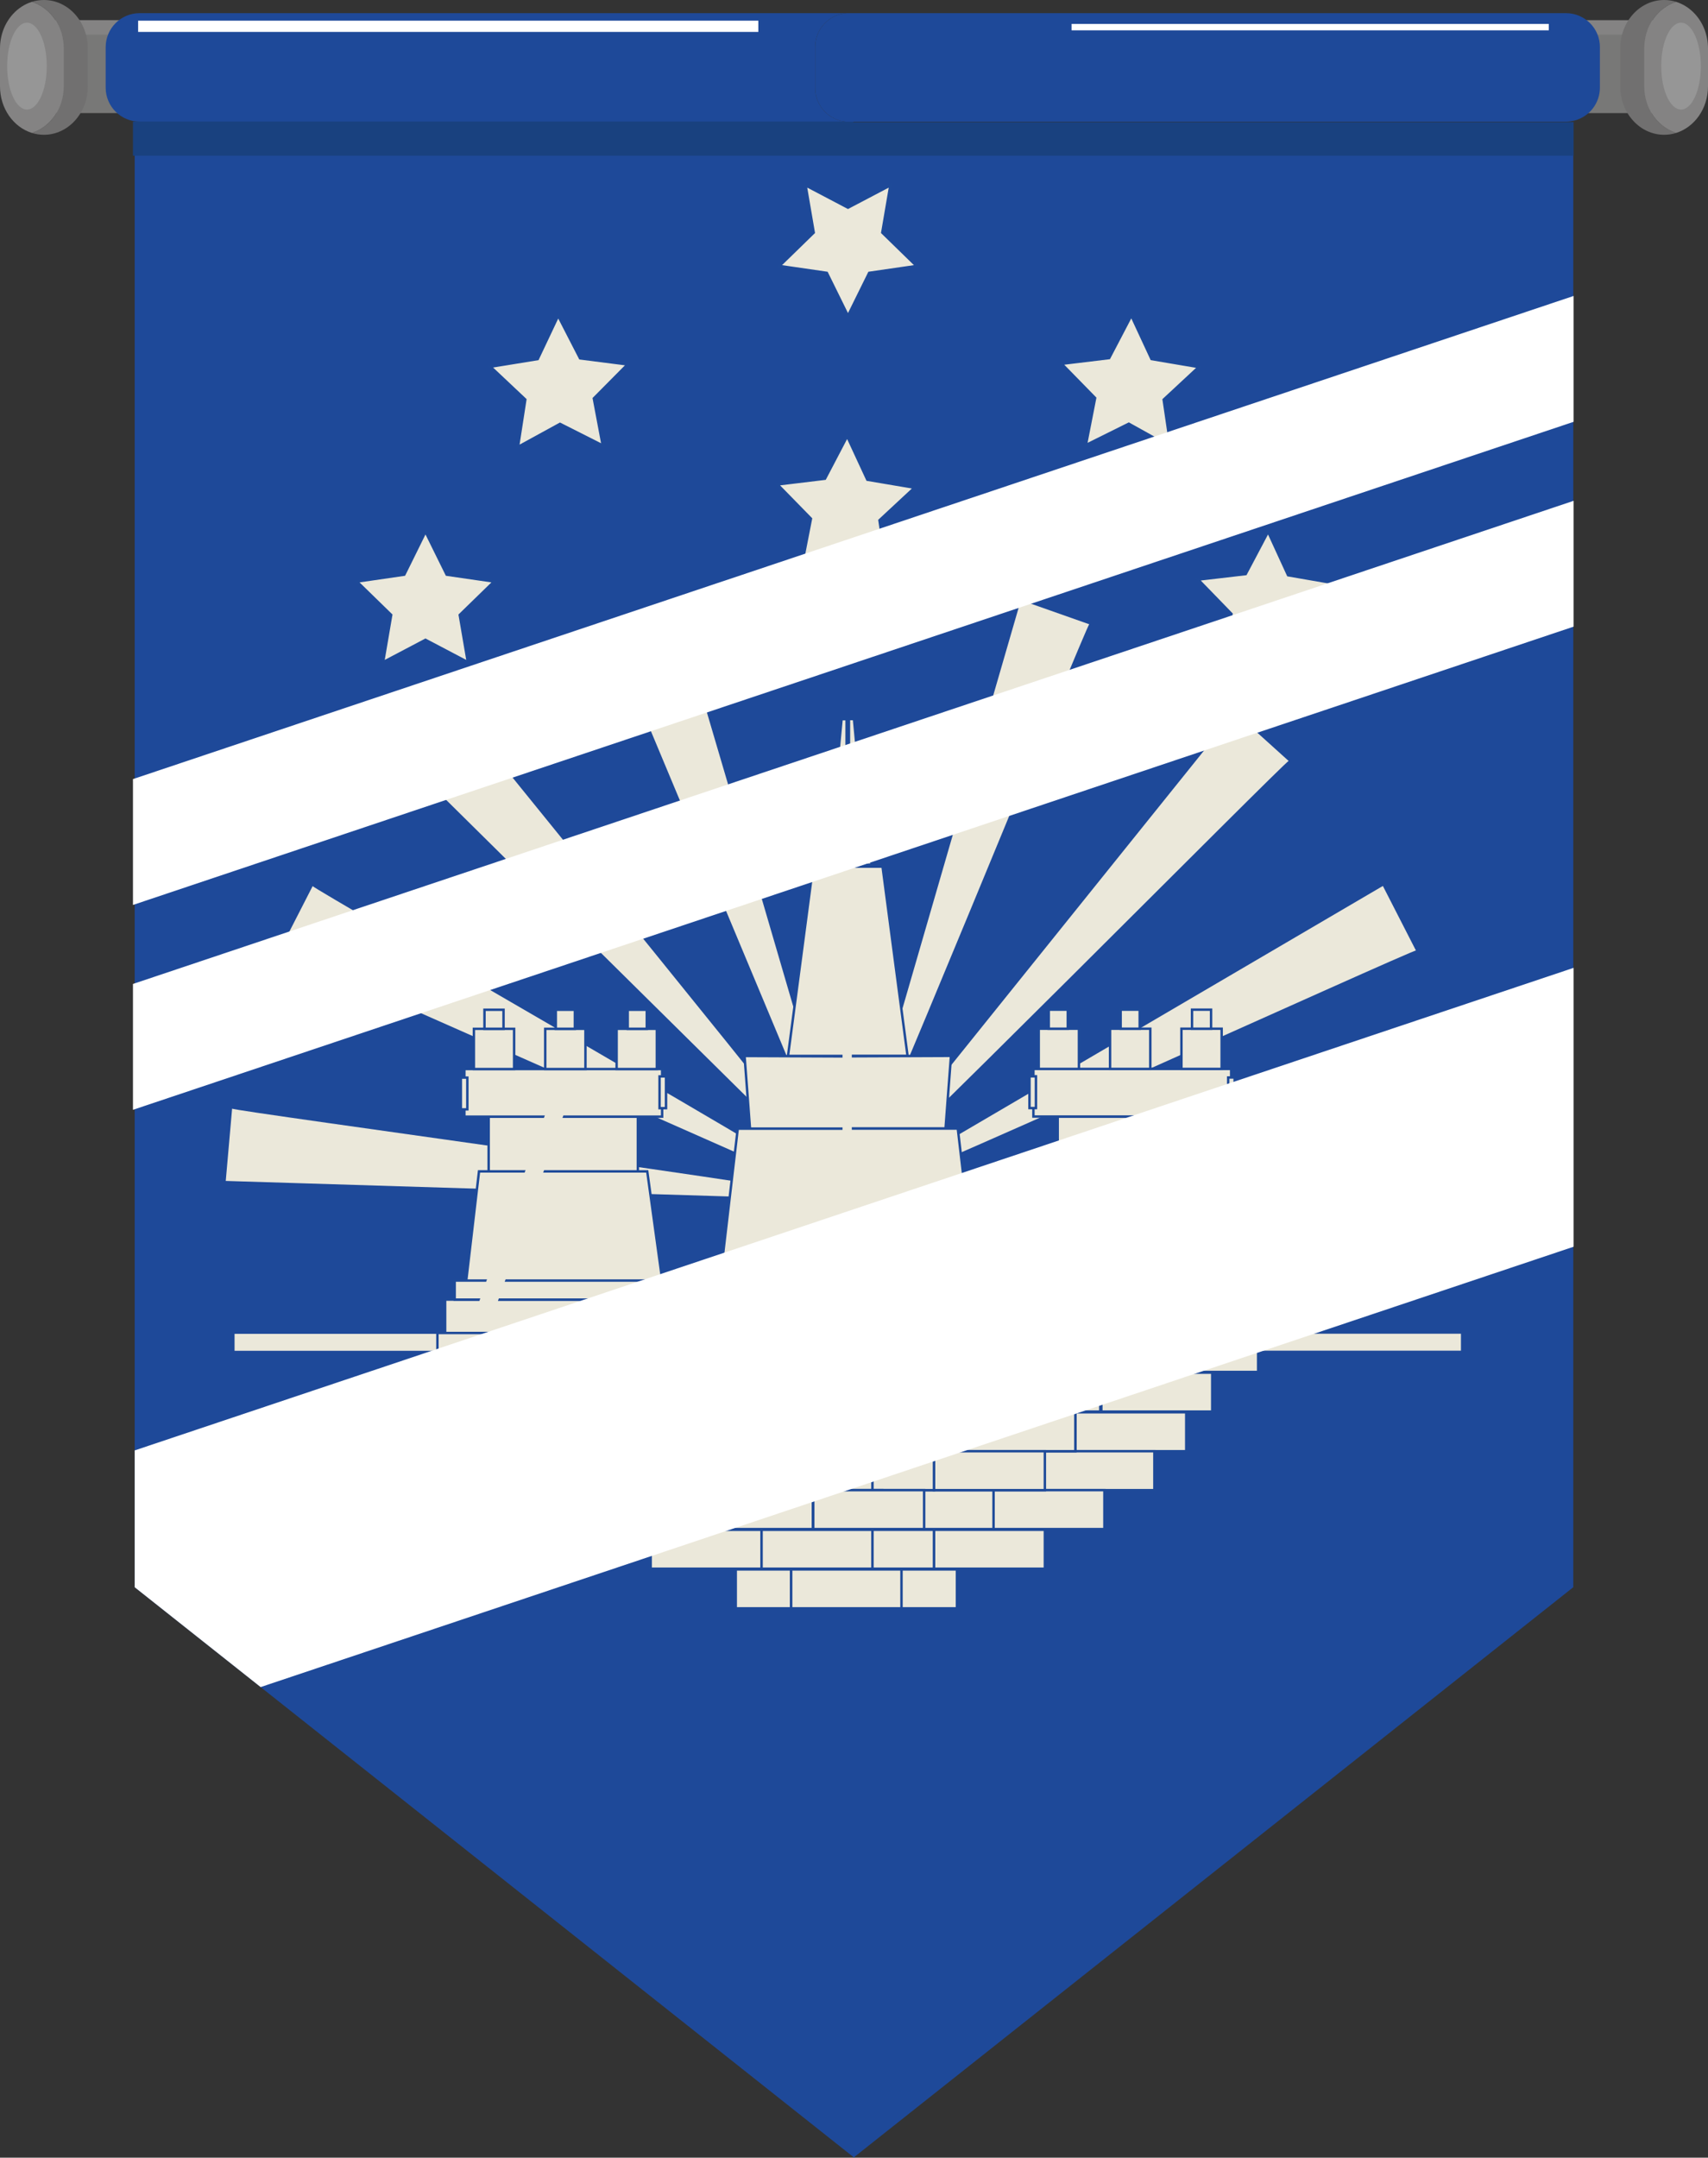 <?xml version="1.0" encoding="UTF-8"?>
<svg xmlns="http://www.w3.org/2000/svg" viewBox="0 0 590.9 746.32">
  <rect x="0" y="0" width="590.9" height="746.32" fill="#333333" stroke="none"/>
  <g isolation="isolate">
    <g id="_Шар_2" data-name="Шар 2">
      <g id="roll">
        <g>
          <rect x="6.23" y="6.98" width="50.5" height="32.12" transform="translate(62.96 46.07) rotate(-180)" fill="#848383"/>
          <rect x="5.91" y="11.97" width="50.83" height="27.12" transform="translate(62.64 51.07) rotate(-180)" fill="#676766" opacity=".4"/>
          <path d="M11.02,45.98c1.32,.42,2.72,.64,4.17,.64,8.39,0,15.19-7.5,15.19-16.74v-13.14C30.37,7.5,23.58,0,15.19,0c-1.45,0-2.85,.22-4.17,.64,6.37,1.99,11.02,8.45,11.02,16.1v13.14c0,7.65-4.65,14.1-11.02,16.1Z" fill="#717070"/>
          <path d="M0,16.74v13.14c0,7.65,4.65,14.1,11.02,16.1,6.37-1.99,11.02-8.45,11.02-16.1v-13.14c0-7.65-4.65-14.1-11.02-16.1-2.52,.79-4.77,2.27-6.57,4.26C1.7,7.93,0,12.12,0,16.74Z" fill="#848383"/>
          <ellipse cx="9.33" cy="22.87" rx="6.85" ry="15.02" fill="#969696"/>
        </g>
        <g>
          <rect x="534.17" y="6.98" width="50.5" height="32.12" fill="#848383"/>
          <rect x="534.17" y="11.97" width="50.83" height="27.12" fill="#676766" opacity=".4"/>
          <path d="M579.89,45.98c-1.32,.42-2.72,.64-4.17,.64-8.39,0-15.19-7.5-15.19-16.74v-13.14C560.53,7.5,567.32,0,575.72,0,577.16,0,578.56,.22,579.89,.64c-6.37,1.99-11.02,8.45-11.02,16.1v13.14c0,7.65,4.65,14.1,11.02,16.1Z" fill="#717070"/>
          <path d="M590.9,16.74v13.14c0,7.65-4.65,14.1-11.02,16.1-6.37-1.99-11.02-8.45-11.02-16.1v-13.14c0-7.65,4.65-14.1,11.02-16.1,2.52,.79,4.77,2.27,6.57,4.26,2.75,3.03,4.45,7.22,4.45,11.84Z" fill="#848383"/>
          <ellipse cx="581.57" cy="22.87" rx="6.85" ry="15.02" fill="#969696"/>
        </g>
        <path d="M292.45,42.07H48.31c-6.49,0-11.75-5.26-11.75-11.74v-14.03c0-6.49,5.26-11.75,11.75-11.75h244.58c-6.08,.43-10.88,5.49-10.88,11.7v14.17c0,6.04,4.57,11.02,10.44,11.65Z" fill="#1e4999"/>
        <path d="M553.5,16.3v14.03c0,5.36-3.6,9.89-8.51,11.29-1.02,.29-2.11,.45-3.23,.45h-249.31c-.11-.01-.2-.02-.31-.04-.65-.09-1.28-.23-1.88-.41-4.77-1.49-8.24-5.93-8.24-11.2v-14.17c0-6.2,4.79-11.26,10.88-11.7h248.87c6.48,0,11.74,5.26,11.74,11.75Z" fill="#1e4999"/>
      </g>
      <g id="bg">
        <path d="M295.53,42.72V746.32c-68.46-54.25-136.9-108.52-205.36-162.78-3.25-2.58-6.5-5.15-9.75-7.73-11.27-8.93-22.55-17.86-33.82-26.8V42.72h248.93Z" fill="#1e4999"/>
        <path d="M295.25,746.32c83.01-65.77,166.03-131.55,249.04-197.32,0-168.76,0-337.53,0-506.29h-249.04s0,703.61,0,703.61Z" fill="#1e4999"/>
      </g>
      <g id="details">
        <polygon points="306.67 196.34 292.21 188.3 277.38 195.65 280.56 179.41 268.98 167.57 285.41 165.58 293.09 150.91 300.06 165.93 316.38 168.69 304.26 179.96 306.67 196.34" fill="#ebe8da" stroke="#1e4a99" stroke-miterlimit="10" stroke-width=".84"/>
        <polygon points="404.99 154.61 390.52 146.56 375.69 153.92 378.87 137.67 367.3 125.84 383.73 123.85 391.4 109.18 398.38 124.19 414.7 126.96 402.58 138.23 404.99 154.61" fill="#ebe8da" stroke="#1e4a99" stroke-miterlimit="10" stroke-width=".84"/>
        <polygon points="308.02 64.13 293.37 71.83 278.72 64.13 281.52 80.45 269.66 92 286.05 94.38 293.37 109.23 300.7 94.38 317.08 92 305.23 80.45 308.02 64.13" fill="#ebe8da" stroke="#1e4a99" stroke-miterlimit="10" stroke-width=".84"/>
        <polygon points="217.1 126.05 200.68 123.95 193.11 109.23 186.03 124.19 169.69 126.85 181.74 138.2 179.21 154.56 193.74 146.61 208.51 154.07 205.44 137.81 217.1 126.05" fill="#ebe8da" stroke="#1e4a99" stroke-miterlimit="10" stroke-width=".84"/>
        <polygon points="461.93 201.8 445.62 198.97 438.71 183.92 430.97 198.56 414.53 200.48 426.06 212.36 422.8 228.59 437.67 221.3 452.1 229.41 449.76 213.02 461.93 201.8" fill="#ebe8da" stroke="#1e4a99" stroke-miterlimit="10" stroke-width=".84"/>
        <polygon points="161.85 229.02 147.2 221.31 132.55 229.02 135.34 212.7 123.49 201.15 139.87 198.77 147.2 183.92 154.53 198.77 170.91 201.15 159.05 212.7 161.85 229.02" fill="#ebe8da" stroke="#1e4a99" stroke-miterlimit="10" stroke-width=".84"/>
      </g>
      <g id="main">
        <g>
          <path d="M293.89,412.19l133.29-165.8,18.64,16.82c-.61-.53-151.32,151.75-151.92,148.98h0Z" fill="#ebe8da"/>
          <path d="M295.32,414.18l210.98-30.76,2.2,25.01c-.09-.8-214.62,8.19-213.18,5.75h0Z" fill="#ebe8da"/>
          <path d="M294.27,414.36l184.15-107.92,11.44,22.34c-.38-.71-196.01,88.38-195.59,85.58h0Z" fill="#ebe8da"/>
          <path d="M293.81,412.34l59.36-204.76,23.67,8.35c-.77-.25-81.41,198.73-83.03,196.41h0Z" fill="#ebe8da"/>
          <rect x="365.92" y="386.2" width="51.61" height="19.33" fill="#ebe8da" stroke="#1e4a99" stroke-miterlimit="10" stroke-width=".84"/>
          <rect x="357.52" y="369.73" width="68.41" height="16.47" fill="#ebe8da" stroke="#1e4a99" stroke-miterlimit="10" stroke-width=".84"/>
          <rect x="359.36" y="355.82" width="13.91" height="13.91" fill="#ebe8da" stroke="#1e4a99" stroke-miterlimit="10" stroke-width=".84"/>
          <rect x="408.73" y="355.82" width="13.91" height="13.91" fill="#ebe8da" stroke="#1e4a99" stroke-miterlimit="10" stroke-width=".84"/>
          <rect x="384.04" y="355.82" width="13.91" height="13.91" fill="#ebe8da" stroke="#1e4a99" stroke-miterlimit="10" stroke-width=".84"/>
          <rect x="424.9" y="372.69" width="2.24" height="10.98" fill="#ebe8da" stroke="#1e4a99" stroke-miterlimit="10" stroke-width=".84"/>
          <path d="M427.14,458.7h-71.86c2.46-17.86,4.93-35.72,7.39-53.57h58.2c2.09,17.86,4.18,35.72,6.27,53.57Z" fill="#ebe8da" stroke="#1e4a99" stroke-miterlimit="10" stroke-width=".84"/>
          <rect x="350.6" y="449.49" width="81.99" height="11.71" fill="#ebe8da" stroke="#1e4a99" stroke-miterlimit="10" stroke-width=".84"/>
          <rect x="353.89" y="442.9" width="75.4" height="6.59" fill="#ebe8da" stroke="#1e4a99" stroke-miterlimit="10" stroke-width=".84"/>
          <rect x="362.82" y="349.23" width="6.59" height="6.59" fill="#ebe8da" stroke="#1e4a99" stroke-miterlimit="10" stroke-width=".84"/>
          <rect x="387.7" y="349.23" width="6.59" height="6.59" fill="#ebe8da" stroke="#1e4a99" stroke-miterlimit="10" stroke-width=".84"/>
          <rect x="412.39" y="349.23" width="6.59" height="6.59" fill="#ebe8da" stroke="#1e4a99" stroke-miterlimit="10" stroke-width=".84"/>
          <path d="M293.22,365.36v24.98h33.9c.63-8.38,1.25-16.75,1.88-25.13-11.93,.05-23.85,.1-35.78,.15Z" fill="#ebe8da" stroke="#1e4a99" stroke-miterlimit="10" stroke-width=".84"/>
          <path d="M293.22,458.28h46.08c-2.65-22.64-5.3-45.28-7.94-67.92h-38.14v67.92Z" fill="#ebe8da" stroke="#1e4a99" stroke-miterlimit="10" stroke-width=".84"/>
          <path d="M293.22,365.2h20.75c-2.88-21.81-5.76-43.63-8.64-65.44h-12.11v65.44Z" fill="#ebe8da" stroke="#1e4a99" stroke-miterlimit="10" stroke-width=".84"/>
          <rect x="293.22" y="281.37" width="8.22" height="17.72" fill="#ebe8da" stroke="#1e4a99" stroke-miterlimit="10" stroke-width=".84"/>
          <path d="M293.69,280.69h4.77c-1.01-10.66-2.02-21.32-3.02-31.98h-1.74v31.98Z" fill="#ebe8da" stroke="#1e4a99" stroke-miterlimit="10" stroke-width=".84"/>
          <rect x="293.22" y="446.6" width="52.99" height="14.6" fill="#ebe8da" stroke="#1e4a99" stroke-miterlimit="10" stroke-width=".84"/>
          <rect x="293.29" y="437.41" width="47.9" height="9.19" fill="#ebe8da" stroke="#1e4a99" stroke-miterlimit="10" stroke-width=".84"/>
          <rect x="356.16" y="372.29" width="2.24" height="10.98" fill="#ebe8da" stroke="#1e4a99" stroke-miterlimit="10" stroke-width=".84"/>
          <path d="M292.07,412.79l-151.3-149.54,18.64-16.82c-.59,.55,135.48,166.04,132.67,166.36h0Z" fill="#ebe8da"/>
          <path d="M291.2,415.05l-213.1-6.58,2.2-25.01c-.05,.8,212.75,29.44,210.9,31.59h0Z" fill="#ebe8da"/>
          <path d="M291.94,415.14l-195.21-86.32,11.44-22.34c-.35,.73,186.29,107.37,183.76,108.67h0Z" fill="#ebe8da"/>
          <path d="M291.99,412.65l-82.24-196.68,23.67-8.35c-.75,.29,61.29,205.83,58.57,205.04h0Z" fill="#ebe8da"/>
          <rect x="169.06" y="386.24" width="51.61" height="19.33" transform="translate(389.73 791.8) rotate(-180)" fill="#ebe8da" stroke="#1e4a99" stroke-miterlimit="10" stroke-width=".84"/>
          <rect x="160.66" y="369.76" width="68.41" height="16.47" transform="translate(389.73 756) rotate(-180)" fill="#ebe8da" stroke="#1e4a99" stroke-miterlimit="10" stroke-width=".84"/>
          <rect x="213.32" y="355.85" width="13.91" height="13.91" transform="translate(440.56 725.62) rotate(-180)" fill="#ebe8da" stroke="#1e4a99" stroke-miterlimit="10" stroke-width=".84"/>
          <rect x="163.95" y="355.85" width="13.91" height="13.91" transform="translate(341.81 725.62) rotate(-180)" fill="#ebe8da" stroke="#1e4a99" stroke-miterlimit="10" stroke-width=".84"/>
          <rect x="188.64" y="355.85" width="13.91" height="13.91" transform="translate(391.18 725.62) rotate(-180)" fill="#ebe8da" stroke="#1e4a99" stroke-miterlimit="10" stroke-width=".84"/>
          <rect x="159.45" y="372.72" width="2.24" height="10.98" transform="translate(321.13 756.43) rotate(-180)" fill="#ebe8da" stroke="#1e4a99" stroke-miterlimit="10" stroke-width=".84"/>
          <path d="M159.45,458.74h71.86c-2.46-17.86-4.93-35.72-7.39-53.57-19.4,0-38.8,0-58.2,0-2.09,17.86-4.18,35.72-6.27,53.57Z" fill="#ebe8da" stroke="#1e4a99" stroke-miterlimit="10" stroke-width=".84"/>
          <rect x="154" y="449.53" width="81.99" height="11.71" transform="translate(389.99 910.76) rotate(-180)" fill="#ebe8da" stroke="#1e4a99" stroke-miterlimit="10" stroke-width=".84"/>
          <rect x="157.29" y="442.94" width="75.4" height="6.59" transform="translate(389.99 892.46) rotate(-180)" fill="#ebe8da" stroke="#1e4a99" stroke-miterlimit="10" stroke-width=".84"/>
          <rect x="217.18" y="349.27" width="6.59" height="6.59" transform="translate(440.94 705.12) rotate(-180)" fill="#ebe8da" stroke="#1e4a99" stroke-miterlimit="10" stroke-width=".84"/>
          <rect x="192.3" y="349.27" width="6.59" height="6.59" transform="translate(391.18 705.12) rotate(-180)" fill="#ebe8da" stroke="#1e4a99" stroke-miterlimit="10" stroke-width=".84"/>
          <rect x="167.61" y="349.27" width="6.59" height="6.59" transform="translate(341.81 705.12) rotate(-180)" fill="#ebe8da" stroke="#1e4a99" stroke-miterlimit="10" stroke-width=".84"/>
          <line x1="293.3" y1="464.29" x2="81.15" y2="464.29" fill="none" stroke="#ebe8da" stroke-miterlimit="10" stroke-width="5.86"/>
          <path d="M293.37,365.4v24.98h-33.9c-.63-8.38-1.25-16.75-1.88-25.13,11.93,.05,23.85,.1,35.78,.15Z" fill="#ebe8da" stroke="#1e4a99" stroke-miterlimit="10" stroke-width=".84"/>
          <path d="M293.37,458.32h-46.08c2.65-22.64,5.3-45.28,7.94-67.92,12.71,0,25.42,0,38.14,0v67.92Z" fill="#ebe8da" stroke="#1e4a99" stroke-miterlimit="10" stroke-width=".84"/>
          <path d="M293.37,365.24h-20.75c2.88-21.81,5.76-43.63,8.64-65.44h12.11v65.44Z" fill="#ebe8da" stroke="#1e4a99" stroke-miterlimit="10" stroke-width=".84"/>
          <rect x="285.15" y="281.4" width="8.22" height="17.72" fill="#ebe8da" stroke="#1e4a99" stroke-miterlimit="10" stroke-width=".84"/>
          <path d="M292.9,280.73h-4.77c1.01-10.66,2.02-21.32,3.02-31.98h1.74v31.98Z" fill="#ebe8da" stroke="#1e4a99" stroke-miterlimit="10" stroke-width=".84"/>
          <rect x="240.39" y="446.64" width="52.99" height="14.6" fill="#ebe8da" stroke="#1e4a99" stroke-miterlimit="10" stroke-width=".84"/>
          <rect x="245.4" y="437.45" width="47.9" height="9.19" fill="#ebe8da" stroke="#1e4a99" stroke-miterlimit="10" stroke-width=".84"/>
          <rect x="228.19" y="372.33" width="2.24" height="10.98" transform="translate(458.61 755.63) rotate(-180)" fill="#ebe8da" stroke="#1e4a99" stroke-miterlimit="10" stroke-width=".84"/>
          <rect x="291.48" y="279.89" width="3.21" height="276.42" fill="#ebe8da"/>
          <rect x="358.55" y="461.07" width="38.36" height="13.47" fill="#ebe8da" stroke="#1e4a99" stroke-miterlimit="10" stroke-width=".84"/>
          <rect x="342.29" y="474.78" width="38.36" height="13.47" fill="#ebe8da" stroke="#1e4a99" stroke-miterlimit="10" stroke-width=".84"/>
          <rect x="381.02" y="474.78" width="38.36" height="13.47" fill="#ebe8da" stroke="#1e4a99" stroke-miterlimit="10" stroke-width=".84"/>
          <rect x="396.9" y="461.07" width="38.36" height="13.47" fill="#ebe8da" stroke="#1e4a99" stroke-miterlimit="10" stroke-width=".84"/>
          <rect x="372.03" y="488.49" width="38.36" height="13.47" fill="#ebe8da" stroke="#1e4a99" stroke-miterlimit="10" stroke-width=".84"/>
          <rect x="320.19" y="461.07" width="38.36" height="13.47" fill="#ebe8da" stroke="#1e4a99" stroke-miterlimit="10" stroke-width=".84"/>
          <rect x="361.01" y="501.96" width="38.36" height="13.47" fill="#ebe8da" stroke="#1e4a99" stroke-miterlimit="10" stroke-width=".84"/>
          <rect x="343.72" y="515.42" width="38.36" height="13.47" fill="#ebe8da" stroke="#1e4a99" stroke-miterlimit="10" stroke-width=".84"/>
          <rect x="323.12" y="529.13" width="38.36" height="13.47" fill="#ebe8da" stroke="#1e4a99" stroke-miterlimit="10" stroke-width=".84"/>
          <rect x="303.94" y="474.54" width="38.36" height="13.47" fill="#ebe8da" stroke="#1e4a99" stroke-miterlimit="10" stroke-width=".84"/>
          <rect x="305.37" y="515.42" width="38.36" height="13.47" fill="#ebe8da" stroke="#1e4a99" stroke-miterlimit="10" stroke-width=".84"/>
          <rect x="333.68" y="488.49" width="38.36" height="13.47" fill="#ebe8da" stroke="#1e4a99" stroke-miterlimit="10" stroke-width=".84"/>
          <rect x="323.12" y="501.96" width="38.36" height="13.47" fill="#ebe8da" stroke="#1e4a99" stroke-miterlimit="10" stroke-width=".84"/>
          <rect x="284.76" y="529.13" width="38.36" height="13.47" fill="#ebe8da" stroke="#1e4a99" stroke-miterlimit="10" stroke-width=".84"/>
          <rect x="314.96" y="488.25" width="19.18" height="13.47" fill="#ebe8da" stroke="#1e4a99" stroke-miterlimit="10" stroke-width=".84"/>
          <rect x="284.76" y="501.96" width="38.36" height="13.47" fill="#ebe8da" stroke="#1e4a99" stroke-miterlimit="10" stroke-width=".84"/>
          <rect x="267.82" y="542.84" width="38.36" height="13.47" fill="#ebe8da" stroke="#1e4a99" stroke-miterlimit="10" stroke-width=".84"/>
          <rect x="281.83" y="461.07" width="38.36" height="13.47" fill="#ebe8da" stroke="#1e4a99" stroke-miterlimit="10" stroke-width=".84"/>
          <rect x="276.57" y="488.25" width="38.36" height="13.47" fill="#ebe8da" stroke="#1e4a99" stroke-miterlimit="10" stroke-width=".84"/>
          <rect x="266.88" y="515.42" width="38.36" height="13.47" fill="#ebe8da" stroke="#1e4a99" stroke-miterlimit="10" stroke-width=".84"/>
          <rect x="244.3" y="501.96" width="19.18" height="13.47" fill="#ebe8da" stroke="#1e4a99" stroke-miterlimit="10" stroke-width=".84"/>
          <rect x="189.69" y="461.07" width="38.36" height="13.47" transform="translate(417.73 935.61) rotate(-180)" fill="#ebe8da" stroke="#1e4a99" stroke-miterlimit="10" stroke-width=".84"/>
          <rect x="205.94" y="474.78" width="38.36" height="13.47" transform="translate(450.24 963.03) rotate(-180)" fill="#ebe8da" stroke="#1e4a99" stroke-miterlimit="10" stroke-width=".84"/>
          <rect x="167.21" y="474.78" width="38.36" height="13.47" transform="translate(372.78 963.03) rotate(-180)" fill="#ebe8da" stroke="#1e4a99" stroke-miterlimit="10" stroke-width=".84"/>
          <rect x="151.33" y="461.07" width="38.36" height="13.47" transform="translate(341.02 935.61) rotate(-180)" fill="#ebe8da" stroke="#1e4a99" stroke-miterlimit="10" stroke-width=".84"/>
          <rect x="176.2" y="488.49" width="38.36" height="13.47" transform="translate(390.75 990.45) rotate(-180)" fill="#ebe8da" stroke="#1e4a99" stroke-miterlimit="10" stroke-width=".84"/>
          <rect x="228.04" y="461.07" width="38.36" height="13.47" transform="translate(494.44 935.61) rotate(-180)" fill="#ebe8da" stroke="#1e4a99" stroke-miterlimit="10" stroke-width=".84"/>
          <rect x="187.23" y="501.96" width="38.36" height="13.47" transform="translate(412.81 1017.38) rotate(-180)" fill="#ebe8da" stroke="#1e4a99" stroke-miterlimit="10" stroke-width=".84"/>
          <rect x="204.51" y="515.42" width="38.36" height="13.47" transform="translate(447.37 1044.31) rotate(-180)" fill="#ebe8da" stroke="#1e4a99" stroke-miterlimit="10" stroke-width=".84"/>
          <rect x="225.12" y="529.13" width="38.36" height="13.47" transform="translate(488.59 1071.73) rotate(-180)" fill="#ebe8da" stroke="#1e4a99" stroke-miterlimit="10" stroke-width=".84"/>
          <rect x="254.54" y="542.84" width="19.18" height="13.47" transform="translate(528.26 1099.15) rotate(-180)" fill="#ebe8da" stroke="#1e4a99" stroke-miterlimit="10" stroke-width=".84"/>
          <rect x="244.3" y="474.54" width="38.36" height="13.47" transform="translate(526.95 962.55) rotate(-180)" fill="#ebe8da" stroke="#1e4a99" stroke-miterlimit="10" stroke-width=".84"/>
          <rect x="242.86" y="515.42" width="38.36" height="13.47" transform="translate(524.09 1044.31) rotate(-180)" fill="#ebe8da" stroke="#1e4a99" stroke-miterlimit="10" stroke-width=".84"/>
          <rect x="214.55" y="488.49" width="38.36" height="13.47" transform="translate(467.46 990.45) rotate(-180)" fill="#ebe8da" stroke="#1e4a99" stroke-miterlimit="10" stroke-width=".84"/>
          <rect x="263.47" y="529.13" width="38.36" height="13.47" transform="translate(565.3 1071.73) rotate(-180)" fill="#ebe8da" stroke="#1e4a99" stroke-miterlimit="10" stroke-width=".84"/>
          <rect x="263.47" y="501.96" width="38.36" height="13.47" transform="translate(565.3 1017.38) rotate(-180)" fill="#ebe8da" stroke="#1e4a99" stroke-miterlimit="10" stroke-width=".84"/>
          <rect x="273.72" y="542.84" width="38.36" height="13.47" transform="translate(585.79 1099.15) rotate(-180)" fill="#ebe8da" stroke="#1e4a99" stroke-miterlimit="10" stroke-width=".84"/>
          <rect x="281.35" y="515.42" width="38.36" height="13.47" transform="translate(601.06 1044.31) rotate(-180)" fill="#ebe8da" stroke="#1e4a99" stroke-miterlimit="10" stroke-width=".84"/>
          <rect x="281.83" y="474.54" width="38.36" height="13.47" fill="#ebe8da" stroke="#1e4a99" stroke-miterlimit="10" stroke-width=".84"/>
          <rect x="265.89" y="461.07" width="19.18" height="13.47" fill="#ebe8da" stroke="#1e4a99" stroke-miterlimit="10" stroke-width=".84"/>
          <rect x="225.65" y="501.96" width="19.18" height="13.47" fill="#ebe8da" stroke="#1e4a99" stroke-miterlimit="10" stroke-width=".84"/>
          <rect x="253.13" y="488.25" width="38.36" height="13.47" transform="translate(544.61 989.96) rotate(-180)" fill="#ebe8da" stroke="#1e4a99" stroke-miterlimit="10" stroke-width=".84"/>
          <rect x="311.87" y="542.84" width="19.18" height="13.47" transform="translate(642.93 1099.15) rotate(-180)" fill="#ebe8da" stroke="#1e4a99" stroke-miterlimit="10" stroke-width=".84"/>
          <rect x="405.7" y="380.72" width="6.05" height="74.76" transform="translate(-115.81 159.78) rotate(-19.43)" fill="#ebe8da"/>
          <rect x="177.28" y="380.72" width="6.05" height="74.76" transform="translate(149.35 -36.17) rotate(19.43)" fill="#ebe8da"/>
          <line x1="293.29" y1="464.25" x2="505.43" y2="464.25" fill="none" stroke="#ebe8da" stroke-miterlimit="10" stroke-width="5.86"/>
        </g>
      </g>
      <g id="lights">
        <polygon points="544.4 102.37 544.4 145.9 398.83 194.7 307.17 225.44 301.47 227.35 296.84 228.9 295.25 229.44 292.71 230.29 142.63 280.6 46 313.01 46 269.48 236.37 205.65 248.17 201.69 256.85 198.79 292.2 186.93 292.21 186.93 295.25 185.91 304.98 182.64 304.99 182.64 323.67 176.37 345.23 169.15 348.91 167.91 544.4 102.37" fill="#fff" mix-blend-mode="soft-light"/>
        <polygon points="544.4 173.23 544.4 216.75 450.93 248.1 450.92 248.1 439.05 252.08 434.93 253.46 433.72 253.86 433.71 253.86 356.58 279.73 336.04 286.62 295.25 300.3 151.53 348.49 46 383.87 46 340.34 143.15 307.76 295.25 256.77 318.65 248.92 328.32 245.68 431.67 211.03 544.4 173.23" fill="#fff" mix-blend-mode="soft-light"/>
        <path d="M544.4,334.77v96.46l-100.66,33.75-27.86,9.35-5.45,1.82h-.01l-3.29,1.11-3.58,1.2-35.21,11.81h-.01l-3.47,1.16-69.33,23.25-.29,.1-157.64,52.86-47.43,15.9c-3.25-2.58-6.5-5.15-9.75-7.73-11.27-8.93-22.55-17.86-33.82-26.8v-47.33l83.96-28.15h.01s22.39-7.52,22.39-7.52l2.6-.87,139.68-46.83,.29-.1,161.75-54.24,87.12-29.2Z" fill="#fff" mix-blend-mode="soft-light"/>
        <path d="M295.25,42.19v-.12h-2.8c-.11-.01-.2-.02-.31-.04H46v11.83h498.4v-11.66h-249.15Z" fill="#19417f"/>
        <rect x="47.79" y="7.15" width="214.56" height="3.89" fill="#fff" mix-blend-mode="soft-light"/>
        <rect x="370.73" y="8.27" width="165.09" height="2.22" fill="#fff" mix-blend-mode="soft-light"/>
      </g>
    </g>
  </g>
</svg>
